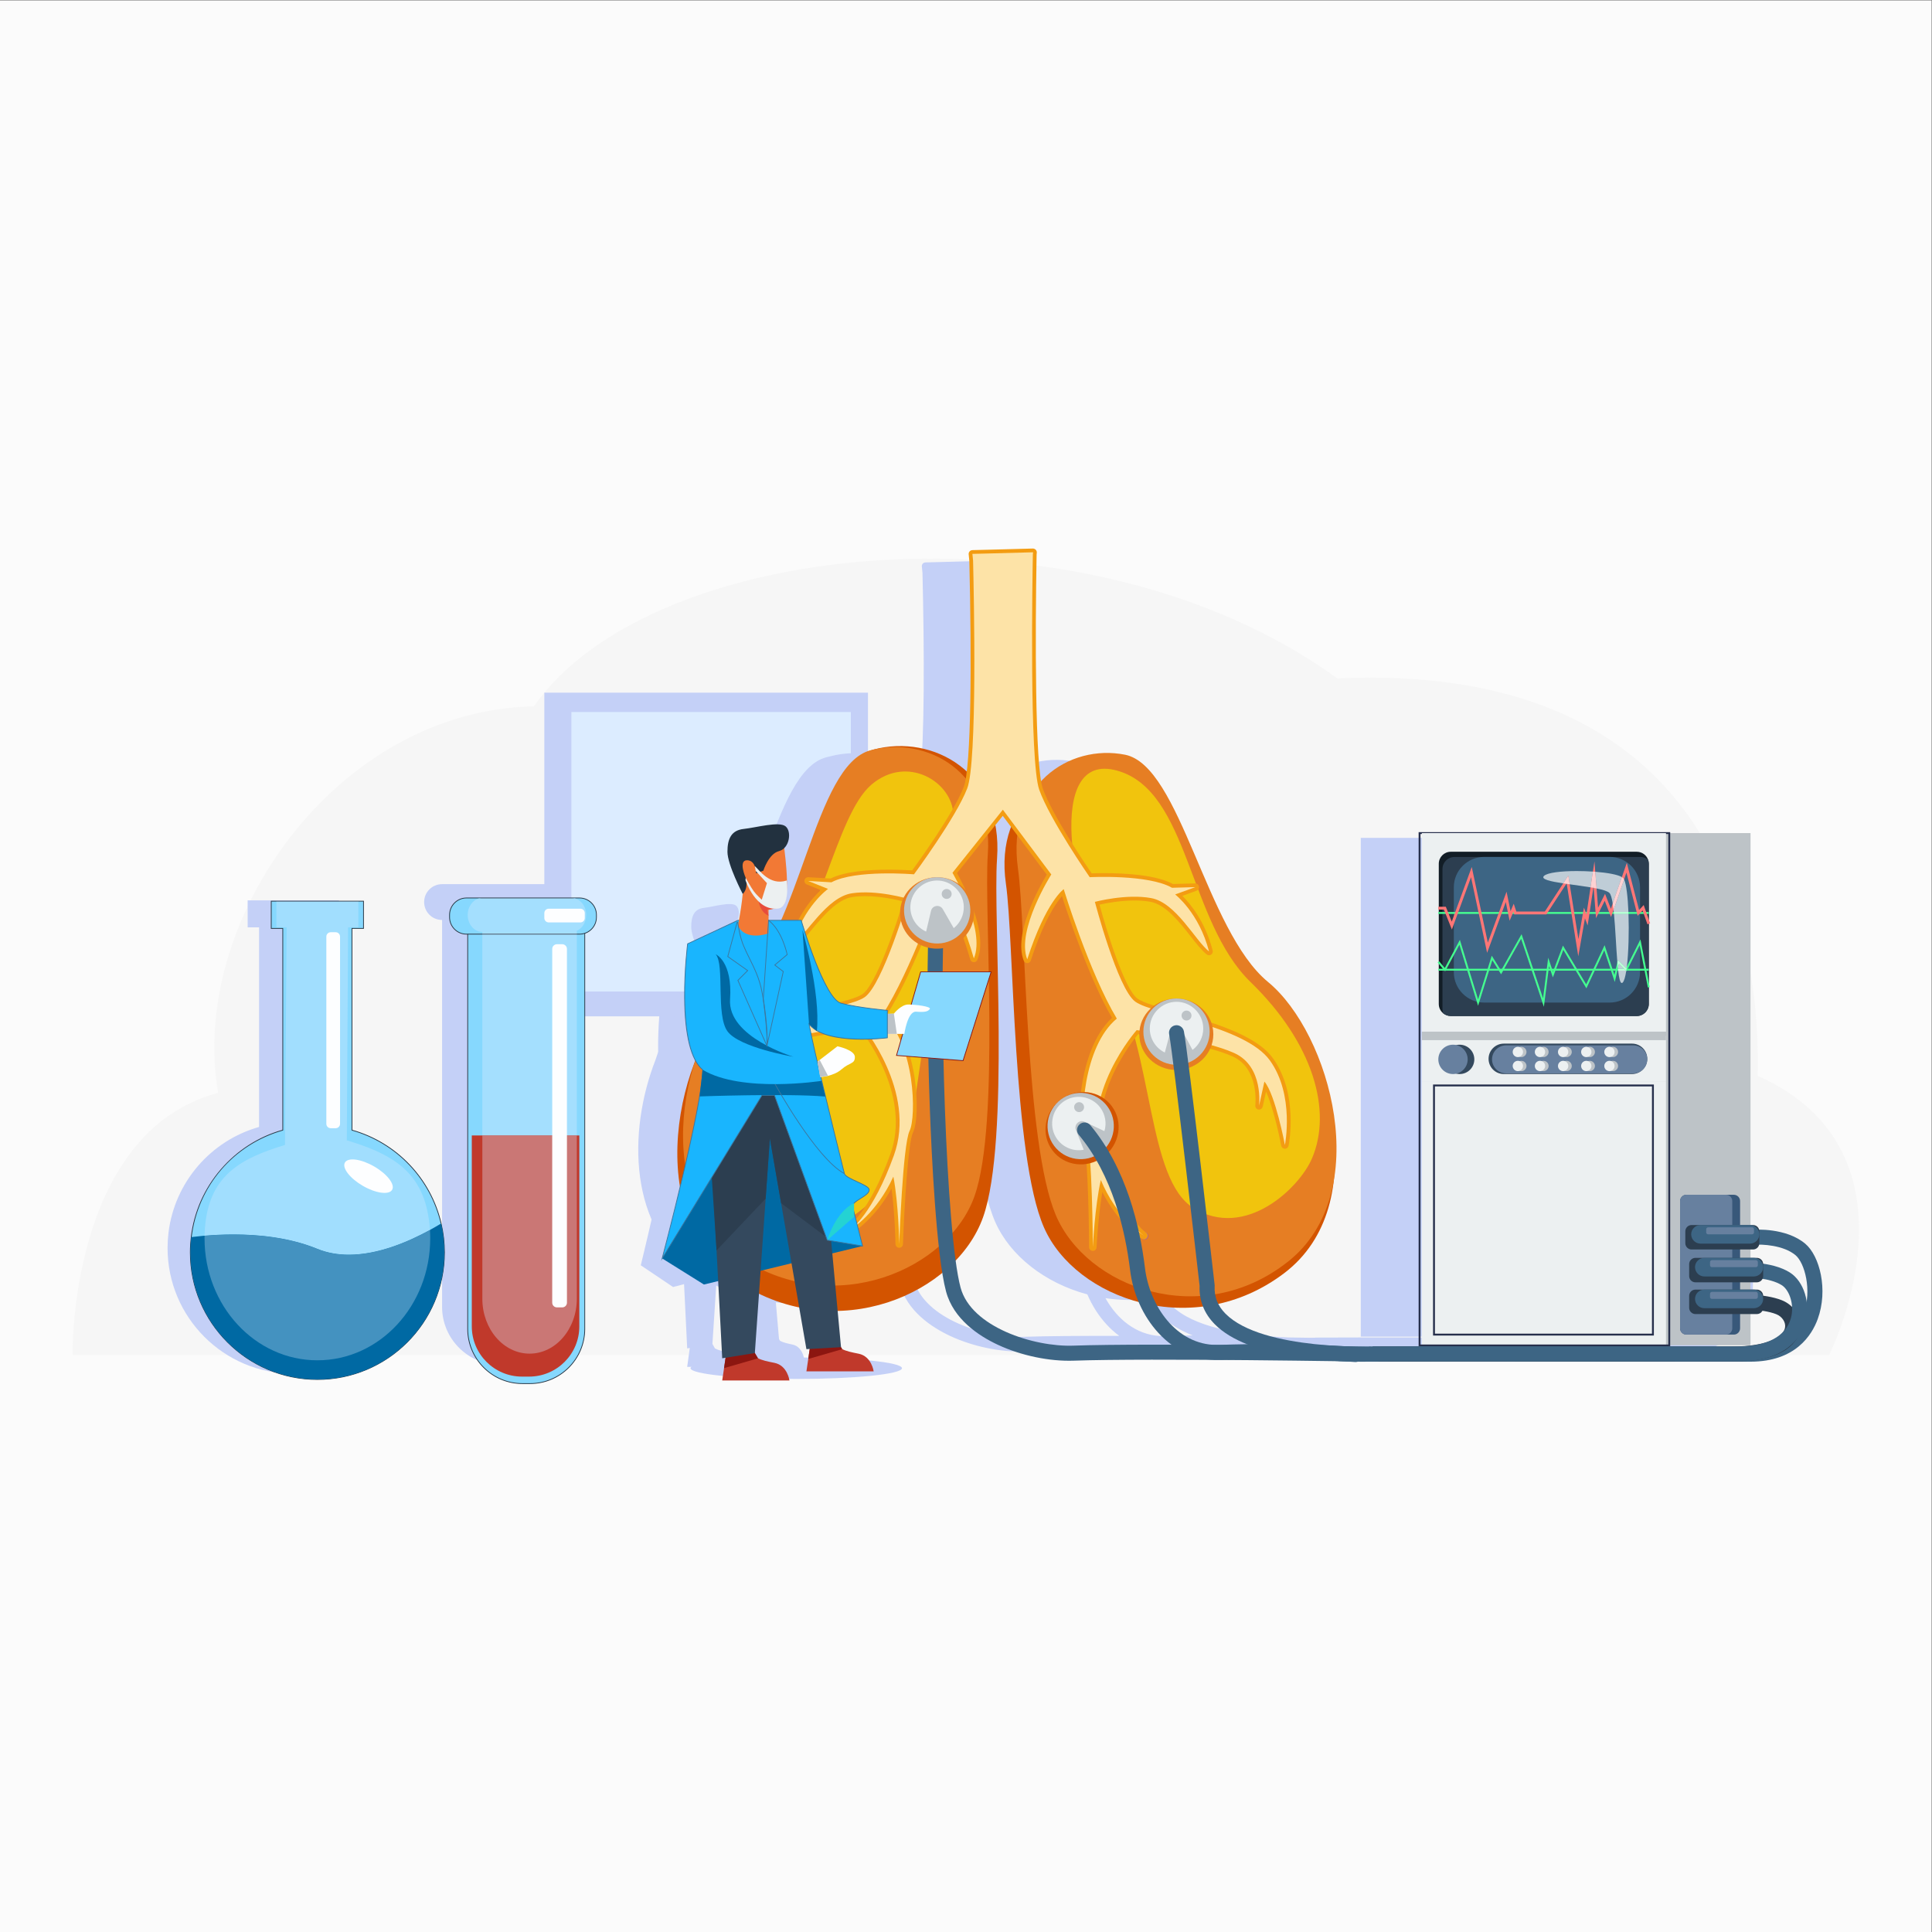 <?xml version="1.0" encoding="UTF-8" standalone="no"?>
<svg
   xmlns:dc="http://purl.org/dc/elements/1.1/"
   xmlns:cc="http://creativecommons.org/ns#"
   xmlns:rdf="http://www.w3.org/1999/02/22-rdf-syntax-ns#"
   xmlns:svg="http://www.w3.org/2000/svg"
   xmlns="http://www.w3.org/2000/svg"
   xmlns:sodipodi="http://sodipodi.sourceforge.net/DTD/sodipodi-0.dtd"
   xmlns:inkscape="http://www.inkscape.org/namespaces/inkscape"
   version="1.1"
   id="svg2"
   xml:space="preserve"
   width="4932.773"
   height="4932.773"
   viewBox="0 0 4932.773 4932.773"
   sodipodi:docname="Medical_doctor_testing_patients_lungs_illustration_concept.eps"><rect x="0" y="0" width="4932.773" height="4932.773" fill="#808080" stroke="none"/><defs
     id="defs6"><clipPath
       clipPathUnits="userSpaceOnUse"
       id="clipPath208"><path
         d="m 6681.98,12973 c -206.39,0 -410.14,33.2 -602.96,112.1 -523.61,214.4 -1108.43,275.7 -1606.88,275.7 -202.12,0 -390.12,-10.1 -553.96,-24.2 1.53,77.9 6.6,154.9 15.06,230.8 104.79,943.8 698.06,1255.4 1524.94,1507.7 l 32.32,4167.9 h -196.28 v 493.8 H 6863.75 V 19243 h -196.29 l -24.52,-4079.3 c 752.52,-229.6 1362.82,-518 1541.09,-1346.1 25.9,-120.2 43.22,-244 51.2,-370.5 C 7801.81,13209.4 7232.34,12973 6681.98,12973"
         id="path206" /></clipPath></defs><sodipodi:namedview
     pagecolor="#ffffff"
     bordercolor="#666666"
     borderopacity="1"
     objecttolerance="10"
     gridtolerance="10"
     guidetolerance="10"
     inkscape:pageopacity="0"
     inkscape:pageshadow="2"
     inkscape:window-width="640"
     inkscape:window-height="480"
     id="namedview4" /><g
     id="g10"
     inkscape:groupmode="layer"
     inkscape:label="ink_ext_XXXXXX"
     transform="matrix(1.333,0,0,-1.333,0,4932.773)"><g
       id="g12"
       transform="scale(0.1)"><path
         d="M 0,0 H 36995.8 V 36995.8 H 0 Z"
         style="fill:#fbfbfb;fill-opacity:1;fill-rule:nonzero;stroke:none"
         id="path14" /><path
         d="M 1389.46,11051.6 H 35034.1 c 0,0 1958.1,3868.6 -1368.4,5347.6 81.4,3414.1 -1375.3,7916.7 -8049.5,7611.4 -4842.7,3510.5 -13122.2,2722.1 -15389.3,-534.2 -3800.63,-76.3 -6618.51,-4122.8 -6049.04,-7403.5 -2864.72,-762.2 -2788.4,-5021.3 -2788.4,-5021.3"
         style="fill:#f6f6f6;fill-opacity:1;fill-rule:nonzero;stroke:none"
         id="path16" /><path
         d="M 10425.9,17538.5 H 16625 v 6199.1 h -6199.1 z"
         style="fill:#c4d0f7;fill-opacity:1;fill-rule:nonzero;stroke:none"
         id="path18" /><path
         d="m 10944.5,18014.7 h 5352.1 v 5352.2 h -5352.1 z"
         style="fill:#dcecff;fill-opacity:1;fill-rule:nonzero;stroke:none"
         id="path20" /><path
         d="m 16099.9,17337.4 -140.1,-521.6 c -16,0.9 -30.7,1.4 -43.5,1.4 -106.3,0 -212.6,-145.7 -212.6,-145.7 h -96.7 v 52 c 0,0 -434.8,41.6 -686,114.5 -251.3,72.8 -589.5,1321.3 -589.5,1321.3 h -483.2 v 166.4 c 0,0 0,0 174,41.7 172,41.1 70,824.8 58.3,942.9 86.9,92.8 96.6,280.3 19,347.1 -96.6,83.3 -434.9,-20.8 -618.5,-41.6 -183.6,-20.8 -241.5,-156 -241.5,-364.1 0,-203.4 216.2,-651.3 226.1,-671.7 -13.4,-156.8 -39.8,-323.8 -56.5,-420.7 h -15 l -744.1,-374.6 c 0,0 -193.2,-1623 222.3,-2007.9 l -44.9,-424.7 c -139.2,-895.5 -554.2,-2582.1 -554.2,-2582.1 l 618.4,-416.1 210.6,55 60,-1230.6 49.8,8.5 -22.8,-165.5 -27,-196.8 h 995.3 c 0,0 -29,239.3 -222.3,280.9 -92.2,19.9 -177.7,37.4 -242,72.9 l -47.7,85.8 85,1309.1 457.8,119.7 220.4,-1369 49.1,3 -22,-160 -27.1,-196.7 h 995.3 c 0,0 -29,239.3 -222.2,280.9 -92.2,19.8 -177.8,37.4 -242.1,72.8 l -19.1,34.5 -128.7,1492.3 447.8,117 c 0,0 -50.2,213.2 -125.6,536.8 v 146.3 c 63.6,70.7 241.3,139.8 222.3,222.1 -17.4,75.2 -346.9,168.7 -365.4,248.6 -114.1,494.6 -244.5,1066.1 -348.7,1539.7 16.8,1.5 57,6.1 105.9,19.1 63.3,16.7 140.9,47.6 200.8,104 121.2,114.2 197,81.6 197,195.7 0,114.2 -257.6,171.3 -257.6,171.3 l -295.4,-244.7 0.7,-4.3 -0.7,-0.7 8.9,-55.4 c -61.7,284.9 -110.3,519.9 -134.5,658.8 23.9,-32.7 53.9,-61.2 88.5,-85.9 l 27.2,-26.5 c 0.3,2.6 0.5,5.3 0.7,8 340.2,-210.6 1043.1,-114 1043.1,-114 v 62.4 h 140.3 87.2 l -92.2,-343.3 985.7,-83.3 415.5,1415 h -1043.6"
         style="fill:#c4d0f7;fill-opacity:1;fill-rule:nonzero;stroke:none"
         id="path22" /><path
         d="m 33281.2,12221.8 c -32.1,228.8 -144.8,435.7 -314.4,542.6 -150.4,94.8 -340.5,142.2 -508.3,165.5 -24.6,62.4 -85.5,106.9 -156.4,106.9 h -67.5 v 156.3 c 62.9,1.5 117.4,37.9 145,90.5 172.6,0.7 498.6,-32.9 695.1,-198 138.6,-116.5 261.6,-486.4 206.5,-863.8 M 19607,11400 c -732.4,-26.3 -1902,344.3 -2100.8,1081.5 -33.1,122.6 -64,294.3 -92.6,504.4 231.4,241.2 408.4,516.6 512.5,810.9 505.2,1429.2 180.6,5574.4 259.8,6684 16.2,226.4 4.3,435 -31.1,625.5 l 137.4,172.1 154.3,-206.3 c -112.6,-296.2 -154.1,-650 -95.5,-1057.7 152.5,-1061.6 124.1,-5070.1 709.2,-6409.6 285.4,-653.3 957.5,-1176 1766.6,-1391.9 90.9,-213.2 214.3,-408.3 365.7,-573.6 76.6,-83.6 158.8,-157.4 245.6,-221 -727.4,1.3 -1398.7,-3.1 -1831.1,-18.3 m 2640.4,397.1 c 154,-155.1 362.2,-276 597.6,-370.3 -164.7,-2.4 -335.7,-6.4 -511.6,-12.6 -36.3,0.2 -72.6,0.5 -109,0.7 -467.2,24.4 -830,329.1 -1050.9,725.9 276,-41.5 562.9,-47.4 852,-11.6 47.6,-120.2 121.7,-231.2 221.9,-332.1 m 10571.2,449.5 c -106.4,42.5 -233.8,69.1 -358,85.9 -23.1,65.3 -85.4,112.5 -158.5,112.5 h -67.5 v 135.8 h 67.5 c 55.5,0 104.7,27.2 135.4,68.9 134.6,-20.1 276.1,-57.1 379.8,-122.5 100.2,-63.2 181.8,-224.4 191.8,-405.6 -52.4,52.4 -116.8,95.5 -190.5,125 m 436.5,1053.6 c -281.9,236.9 -698,263.8 -878.4,263.3 -28.4,49.7 -81.3,83.7 -142.1,85.2 v 7308 h -1515.3 -61 -1147.6 -3404.9 -42 v -9553.4 h 4655.5 v 3.9 h 1515.3 v 581.8 h 67.5 c 53.5,0 101.2,25.3 132,64.5 100.1,-13.9 199.7,-35.1 280.5,-67.3 112,-44.7 182,-153.2 163,-252.4 -4.5,-23.3 -14.3,-47.2 -29.5,-71 -83.4,-89.8 -197,-158.9 -337.9,-205.7 -134.8,-39.5 -310.5,-66.4 -533.5,-72 -486.3,0.1 -1162.7,0.6 -1908.3,1.2 -1762.8,1.5 -3956.7,3.3 -4877.1,-1.2 v -2.1 c -27,-0.6 -61.4,-1.1 -102.5,-1.5 -61.3,1.1 -204.9,3.4 -408.5,6.4 l -2.5,0.1 c -73.3,4.5 -165,9.5 -272.9,14.6 -670.3,46 -1555.4,185.9 -1958.7,592.1 -57.3,57.8 -102.2,118.8 -135.2,183.6 420.4,92.8 839.5,277.8 1230.3,574.3 562.8,426.9 842.3,1040.7 920.3,1704.1 248.7,1379 -406.3,3051.4 -1223.9,3724.6 -1162.3,957 -1624.8,4029.9 -2666,4236.7 -563.5,111.8 -1165.7,-63.2 -1565.1,-494.3 -114.1,670 -107.5,2911.7 -83.1,4225.1 l 3.3,35.4 c 1.9,20 -4.8,39.8 -18.5,54.5 -6.4,6.8 -13.9,12.2 -22.2,16 -9.8,5 -20.7,7.7 -31.9,7.7 l -837.6,-22.4 -282.7,-7.1 c -2.8,-0.1 -5.6,-0.3 -8.3,-0.7 h -0.9 c -19.5,-0.6 -37.8,-9.1 -50.7,-23.7 -12.9,-14.6 -19.1,-33.9 -17.2,-53.2 l 12.1,-123.1 c 37.1,-1514.8 39.8,-3210.2 -47,-3927.6 -460.6,428.2 -1128.6,570.3 -1731.3,411.7 -2.9,-0.8 -5.8,-1.7 -8.7,-2.5 -18.8,-4.3 -37.5,-8.8 -56.1,-13.7 -1045.9,-275.2 -1293.6,-3316.5 -2408.3,-4334.8 -358,-327.1 -666.3,-855.7 -862,-1460.5 -537,-1374.2 -520.4,-3252 808.7,-4120.6 1329.9,-869.1 2864.7,-591.3 3800.4,172.2 21.9,-135.5 45.5,-253.6 70.9,-347.9 138.4,-513.4 602.6,-823.6 967.6,-993.5 431.7,-200.9 960.3,-311.2 1413.8,-295.2 581.9,20.5 1601.2,21.2 2605.4,14.8 38.1,-1.8 76.4,-2.2 114.9,-0.8 h 0.9 c 895.7,-6.2 1765.4,-17.7 2286.7,-25.4 29.1,-1.2 57.4,-2.3 85.1,-3.2 93.9,-6 145.9,-10.2 148.2,-10.4 3.9,-0.3 7.8,-0.5 11.7,-0.5 14.4,0 28.3,2.3 41.5,6.4 34,-0.4 66.1,-0.5 96,-0.5 37.6,0 71.8,0.2 102.3,0.6 4,-0.1 6.6,-0.1 7.4,-0.1 h 2.5 c 2.4,0 4.8,0.2 7.2,0.3 963.7,6.3 3250.1,3.7 5088,1.7 776.5,-0.9 1509.9,-1.7 2019.9,-1.7 838,0 1144.5,497.5 1252.5,794 199,545.9 37.4,1178.7 -232,1405.2"
         style="fill:#c4d0f7;fill-opacity:1;fill-rule:nonzero;stroke:none"
         id="path24" /><path
         d="M 6273.54,15419.5 V 19243 h 218.71 v 516.7 H 6394.5 4841.17 4743.42 V 19243 h 218.7 v -3823.5 c -921.34,-260 -1618.4,-1054.7 -1735.17,-2027.8 -11.45,-95 -17.33,-191.9 -17.33,-290 0,-1330 1078.21,-2408.2 2408.25,-2408.2 1329.99,0 2408.18,1078.2 2408.18,2408.2 0,188.6 -21.69,372 -62.7,548 -198.62,853.8 -851.32,1533.1 -1689.81,1769.8"
         style="fill:#c4d0f7;fill-opacity:1;fill-rule:nonzero;stroke:none"
         id="path26" /><path
         d="M 10564.7,20070.1 H 8466.67 c -189.41,0 -342.95,-153.5 -342.95,-342.9 0,-189.4 153.54,-343 342.95,-343 h 0.7 v -7409.8 c 0,-612.8 496.76,-1109.6 1109.55,-1109.6 h 0.01 c 612.77,0 1109.57,496.8 1109.57,1109.6 v 7432.1 c 129.3,49.2 221.2,174.1 221.2,320.7 0,189.4 -153.6,342.9 -343,342.9"
         style="fill:#c4d0f7;fill-opacity:1;fill-rule:nonzero;stroke:none"
         id="path28" /><path
         d="m 17276.2,10798.8 c 0,-113.6 -906.8,-205.7 -2025.3,-205.7 -1118.6,0 -2025.3,92.1 -2025.3,205.7 0,113.7 906.7,205.8 2025.3,205.8 1118.5,0 2025.3,-92.1 2025.3,-205.8"
         style="fill:#c4d0f7;fill-opacity:1;fill-rule:nonzero;stroke:none"
         id="path30" /><path
         d="m 19266.8,20080.3 c -228.4,1589 1022.7,2380.7 2129.6,2173 1107,-207.6 1589.3,-3340.9 2822.6,-4313.6 1233.4,-972.7 2110.9,-4006.1 379.7,-5319.4 -1731.2,-1313.2 -4002.1,-500.6 -4603.3,875.5 -601.2,1376.1 -571.9,5493.9 -728.6,6584.5"
         style="fill:#d35400;fill-opacity:1;fill-rule:nonzero;stroke:none"
         id="path32" /><path
         d="m 19497.9,20367.5 c -225.3,1600.9 980.6,2394.4 2050.2,2182 1069.7,-212.4 1544.7,-3369.2 2738.7,-4352.3 1194,-983.1 2050.5,-4040.4 382.4,-5357.8 -1668,-1317.3 -3863.5,-492.3 -4448.2,895.2 -584.6,1387.6 -568.5,5534.2 -723.1,6632.9"
         style="fill:#e67e23;fill-opacity:1;fill-rule:nonzero;stroke:none"
         id="path34" /><path
         d="m 19097.2,20559.5 c 118.7,1660.9 -1230.9,2387.6 -2358,2091 -1127.1,-296.6 -1394,-3574.1 -2595.3,-4671.5 -1201.2,-1097.4 -1883.4,-4300.7 0,-5531.6 1883.5,-1230.9 4167.3,-222.5 4686.4,1245.7 519,1468.2 185.5,5726.5 266.9,6866.4"
         style="fill:#d35400;fill-opacity:1;fill-rule:nonzero;stroke:none"
         id="path36" /><path
         d="m 18920.4,20640.6 c 113.1,1583.3 -1173.3,2276 -2247.7,1993.3 -1074.4,-282.8 -1328.9,-3407 -2474,-4453.1 -1145.1,-1046.2 -1795.4,-4099.7 0,-5273.1 1795.4,-1173.3 3972.5,-212 4467.2,1187.5 494.8,1399.6 176.9,5458.8 254.5,6545.4"
         style="fill:#e67e23;fill-opacity:1;fill-rule:nonzero;stroke:none"
         id="path38" /><path
         d="m 25128.7,14814.9 c -243.1,-565.1 -1271.3,-1555.8 -2264.1,-951.3 -897.9,546.8 -756.3,2916.5 -1562.3,4418.2 -805.9,1501.7 -1293.1,4348.6 93.5,3963.5 1386.6,-385.1 1353.5,-2880.3 2558.9,-4051.9 1205.4,-1171.6 1565.8,-2467.3 1174,-3378.5"
         style="fill:#f1c40d;fill-opacity:1;fill-rule:nonzero;stroke:none"
         id="path40" /><path
         d="m 14256.9,13608.8 c -780.8,447.3 -648.1,3110.5 403.2,4349 1051.2,1238.4 1339.2,3427.3 2030.5,4017.8 691.2,590.4 1568.9,42.6 1569.3,-590.8 0.3,-633.3 -595.5,-4447.6 -801.6,-5917.4 -206.1,-1469.8 -1819,-2650.6 -3201.4,-1858.6"
         style="fill:#f1c40d;fill-opacity:1;fill-rule:nonzero;stroke:none"
         id="path42" /><path
         d="m 21919.8,13259.8 c -11.7,0 -23.5,2.8 -34.4,8.7 0,0 -5.1,2.8 -14.7,9.2 -33,21.8 -42.1,66.1 -20.6,99.3 13.8,21.1 36.9,32.7 60.4,32.7 13.3,0 26.7,-3.7 38.7,-11.4 5,-3.1 8,-5 8.4,-5.2 33.4,-20.2 44.3,-63.2 24.9,-97.1 -13.3,-23.2 -37.6,-36.2 -62.7,-36.2"
         style="fill:#9b59b6;fill-opacity:1;fill-rule:nonzero;stroke:none"
         id="path44" /><path
         d="m 21910.5,13337.7 c 6.4,-4.3 9.9,-6.2 9.9,-6.2 0,0 -3.7,2.2 -9.9,6.2"
         style="fill:#be90d4;fill-opacity:1;fill-rule:nonzero;stroke:none"
         id="path46" /><path
         d="m 20930.5,13045.8 c -39,0.8 -70.2,32.6 -70.4,71.7 -3,758.1 -38.5,1954.2 -123.7,2142.3 -77,170 -76.9,619.6 0.3,1045.7 56.6,312.7 203.9,873.1 562.2,1204.3 -433.5,746.7 -838.4,1958.4 -958.1,2331 -115.8,-133.6 -351.9,-474.5 -596.9,-1232.6 -9.4,-29 -36,-48.9 -66.4,-49.8 h -2.1 c -29.6,0 -56.3,18.1 -67.1,45.8 -204.5,524.9 314.3,1437.9 440.8,1648 l -842.7,1126.6 -876.1,-1097.6 c 119.8,-213.9 609.7,-1142.7 388.9,-1661 -11.4,-26.6 -37.6,-43.8 -66.3,-43.8 -1.4,0 -2.9,0.1 -4.4,0.2 -30.4,1.8 -56.3,22.6 -64.8,51.9 -220.8,764.9 -446,1113.1 -557.9,1250.7 -131.3,-368.8 -574.1,-1567.1 -1030.8,-2299.7 347.7,-342.3 477.3,-907.1 524.1,-1221.4 63.7,-428.3 49.7,-877.7 -32.6,-1045.2 -91.1,-185.3 -164.1,-1379.7 -191,-2137.4 -1.4,-38.8 -33.2,-69.4 -71.9,-69.4 h -0.8 c -39,0.4 -70.6,31.8 -71.2,70.8 -0.1,6.7 -10,583.3 -75.7,1061.5 -314.1,-568.7 -704.4,-822.7 -786.4,-871.6 -11.6,-6.9 -24.3,-10.2 -36.9,-10.2 -24.3,0 -48,12.3 -61.6,34.6 -20.5,33.8 -9.9,77.9 23.7,98.7 43.1,26.6 433.2,292.9 837.9,1406.5 390.4,1074.3 -418,2191.7 -569.1,2386.9 -221.3,-25.6 -1318.8,-160.6 -1823.7,-371.2 -519.9,-216.9 -461.8,-914.6 -461.2,-921.6 3.5,-38.3 -23.6,-72.6 -61.7,-78 -3.4,-0.5 -6.7,-0.7 -10.1,-0.7 -34,0 -64.1,24.2 -70.6,58.6 l -54.7,289.1 c -138.9,-280.7 -274.9,-808.6 -323.1,-1025.6 -7.3,-33.1 -36.6,-56.4 -70.2,-56.4 h -2 c -34.4,0.9 -63.4,26.1 -69.1,60.1 -6.8,40.6 -159.6,1000 353,1666.1 339.4,441 1193.7,653.6 1880.1,824.5 343.1,85.4 639.5,159.2 750,235.8 253.6,175.6 631.3,1280.3 781.9,1775.2 -132.5,33.9 -434.8,101.6 -735,101.6 -86.2,0 -166.9,-5.7 -239.7,-16.7 -293.9,-44.7 -567.3,-371.7 -787,-634.5 -119.8,-143.4 -223.4,-267.2 -320.4,-338.9 -12.7,-9.4 -27.7,-14.1 -42.8,-14.1 -14.4,0 -28.8,4.3 -41.2,13 -25.4,17.7 -36.6,49.6 -27.9,79.2 162.5,554.7 460.1,886.5 613.5,1028.4 l -269.1,107.5 c -32.8,13.1 -51.2,48 -43.5,82.5 7.3,33.1 36.7,56.4 70.2,56.4 1.4,0 2.8,-0.1 4.2,-0.2 l 426,-24.8 c 279.6,139.9 757.4,169.7 1112.9,169.7 206.9,0 375.3,-9.7 449.4,-14.8 132.9,182.3 792.9,1099.1 986.3,1594.2 148.7,380.9 153.4,2488.4 108.1,4334.7 l -12.4,126.4 c -2,19.8 4.4,39.6 17.6,54.6 13.3,15 32.1,23.8 52.1,24.4 h 0.9 c 2.8,0.4 5.7,0.7 8.5,0.7 l 290.5,7.3 860.4,23 c 11.5,0 22.7,-2.8 32.8,-7.9 8.5,-3.9 16.3,-9.4 22.8,-16.4 14.1,-15.1 21,-35.5 19.1,-56 l -3.5,-36.4 c -27.2,-1464.8 -32.9,-4054 118.4,-4480.2 177.7,-501 808.5,-1438.1 935.7,-1624.5 45.9,1.7 128.1,4.1 233.7,4.1 431,0 1006.2,-36.5 1323,-207.9 l 428.4,11.4 c 34.5,0 64.3,-24.5 70.7,-58.6 6.6,-34.7 -12.9,-69 -46.1,-81.1 l -272.3,-98.9 c 148.8,-146.7 435.9,-487.7 580.8,-1047.2 7.8,-29.9 -4.4,-61.5 -30.3,-78.4 -12,-7.8 -25.7,-11.7 -39.3,-11.7 -15.9,0 -31.6,5.2 -44.6,15.5 -94.8,74.7 -194.3,201.7 -309.6,348.8 -211.4,269.6 -474.4,605 -766.7,658.9 -90.9,16.8 -193.8,25.3 -305.9,25.3 -277.8,0 -547.5,-51.9 -671,-79.5 135,-499.4 477.8,-1615.4 725.7,-1798.9 108.1,-80 402,-163.1 742.3,-259.2 680.7,-192.4 1527.8,-431.8 1853.2,-883.3 491.5,-681.8 308.5,-1636 300.5,-1676.3 -6.8,-33.7 -36.3,-57.9 -70.7,-57.9 h -0.3 c -34.5,0.2 -64,24.7 -70.4,58.6 -41.4,218.4 -160.6,750.4 -290.7,1035.3 l -63.7,-287.2 c -7.4,-33.5 -37.1,-56.5 -70.2,-56.5 -4.1,0 -8.3,0.4 -12.4,1.1 -37.9,6.6 -64,41.8 -59.2,80 0.9,6.9 80.9,702.5 -431.9,935.6 -498.1,226.4 -1590.9,395.7 -1811.2,428.3 -71.3,-86.1 -283.8,-356.9 -460.3,-725.4 -195.7,-408.3 -386.3,-1024.7 -183.5,-1642.4 369.5,-1125.7 751,-1404.2 793.3,-1432.2 32.9,-21.9 42.1,-66.2 20.5,-99.3 -13.8,-21.2 -36.9,-32.7 -60.4,-32.7 -13.3,0 -26.7,3.6 -38.7,11.3 -80.5,51.5 -462.6,317.6 -758.7,895.9 -80.6,-475.8 -108.6,-1051.9 -109,-1058.5 -1.8,-38.5 -33.5,-68.6 -71.9,-68.6 h -1.6"
         style="fill:#f39c12;fill-opacity:1;fill-rule:nonzero;stroke:none"
         id="path48" /><path
         d="m 24322.6,16694.7 c -478.7,664.2 -2241.9,876.4 -2580,1126.6 -338,250.3 -771.3,1909.7 -771.3,1909.7 0,0 600.7,160.2 1078.5,72.1 477.7,-88 842.9,-813 1107.7,-1022 -192.7,744 -648.6,1091.9 -648.6,1091.9 l 385.2,140 -446.3,-12 c -453.5,261.6 -1575.6,202.8 -1575.6,202.8 0,0 -764.2,1103.2 -966.8,1674 -190.5,537 -130.3,4089 -122.4,4508.4 l 3.7,39.1 h -3 v 1.5 l -858.6,-23 -290.5,-7.3 v -0.5 l -9.3,-0.2 12.7,-129 c 16.8,-684.3 83.5,-3862.4 -113,-4365.3 -220.4,-564.1 -1018.9,-1642.8 -1018.9,-1642.8 0,0 -1119.6,94.1 -1581.2,-153.1 l -445.7,26 380.7,-152 c 0,0 -466.6,-333.5 -682.7,-1071 271.3,200.6 659.1,913.7 1139.3,986.7 480.3,73 1075.8,-106 1075.8,-106 0,0 -485.3,-1645 -831.1,-1884.5 -345.7,-239.5 -2114.7,-396.1 -2614.1,-1045 -499.4,-648.9 -339,-1610.3 -339,-1610.3 0,0 215.1,968.4 430.6,1201 l 88.2,-466.7 c 0,0 -71.4,754.3 505.1,994.7 576.6,240.5 1883,380.8 1883,380.8 0,0 1051.9,-1258.5 605.3,-2487.5 -406.8,-1119.1 -800.6,-1401.6 -867.7,-1443.2 73,43.5 539.4,342.1 858.6,1039.8 100.1,-510.7 112.4,-1290.3 112.4,-1290.3 0,0 67.4,1900.2 198.3,2166.6 130.9,266.5 111.5,1666.8 -519.7,2222.9 555.1,862 1094.6,2446.2 1094.6,2446.2 0,0 332.5,-244.7 656.1,-1365.3 233.9,548.9 -409.4,1639.4 -409.4,1639.4 l 964.8,1208.7 927.8,-1240.5 c 0,0 -677.3,-1069.7 -460.7,-1625.7 358.7,1109.9 698.7,1344 698.7,1344 0,0 489.4,-1600.4 1017.1,-2479.4 -648.3,-536 -711.7,-1935 -589.2,-2205.5 122.5,-270.4 130.1,-2171.7 130.1,-2171.7 0,0 36.8,778.8 152.9,1286.2 297.1,-707.4 753.8,-1020.5 825.5,-1066.3 -65.9,43.6 -450.6,338.4 -821.9,1469.7 -407.8,1242.4 683.1,2467.3 683.1,2467.3 0,0 1301.3,-181.3 1870.1,-439.8 568.7,-258.5 473.6,-1010.1 473.6,-1010.1 l 102.8,463.7 c 208.1,-239.3 392.6,-1214 392.6,-1214 0,0 190.6,955.9 -288.2,1620.2"
         style="fill:#fde3a7;fill-opacity:1;fill-rule:nonzero;stroke:none"
         id="path50" /><path
         d="m 26220,10923.3 -2.6,0.1 c -41.7,0.7 -4188.6,71.3 -5650.1,19.6 -465.9,-16.4 -1008.9,96.9 -1452.4,303.3 -375,174.5 -851.8,493.2 -994.1,1020.6 -187.6,695.8 -278.8,2654.9 -309.2,3464.9 -58.7,1557.4 -61.2,3099.4 -6.6,3928.4 5.2,79.3 73.7,139.5 153.1,134.2 79.4,-5.2 139.5,-73.8 134.2,-153.2 -107.8,-1636.9 21.9,-6243.3 306.6,-7299.3 204.2,-757.4 1405.7,-1138 2158.2,-1111.1 1469,52 5623.5,-18.7 5665.3,-19.5 79.5,-1.3 142.9,-66.9 141.5,-146.4 -1.3,-78.7 -65.6,-141.6 -143.9,-141.6"
         style="fill:#3d6584;fill-opacity:1;fill-rule:nonzero;stroke:none"
         id="path52" /><path
         d="m 21294.6,15818.6 c 225.5,-303.3 153.6,-738.6 -160.6,-972.2 -314.2,-233.6 -751.7,-177.1 -977.2,126.2 -225.5,303.3 -153.6,738.5 160.6,972.1 314.2,233.6 751.7,177.1 977.2,-126.1"
         style="fill:#d35400;fill-opacity:1;fill-rule:nonzero;stroke:none"
         id="path54" /><path
         d="m 21208.7,15816.2 c 209.2,-281.4 150.7,-679.1 -130.7,-888.3 -281.4,-209.2 -679.1,-150.7 -888.3,130.7 -209.2,281.4 -150.7,679.1 130.7,888.3 281.4,209.2 679.1,150.7 888.3,-130.7"
         style="fill:#bdc3c7;fill-opacity:1;fill-rule:nonzero;stroke:none"
         id="path56" /><path
         d="m 20607.7,15362 150.1,-379.3 c -192,-36.1 -388.6,40.8 -505.2,197.6 -167.6,225.4 -120,548.6 105.3,716.1 225.4,167.6 548.6,120 716.2,-105.3 96.2,-129.5 125.8,-297.1 79.7,-451.7 l -379.8,178.8 c -100.6,47.3 -207.3,-52.8 -166.3,-156.2"
         style="fill:#ecf0f1;fill-opacity:1;fill-rule:nonzero;stroke:none"
         id="path58" /><path
         d="m 20745.2,15856 c 31.3,-42.1 22.5,-101.7 -19.6,-133 -42.2,-31.4 -101.7,-22.6 -133.1,19.5 -31.3,42.2 -22.6,101.8 19.6,133.1 42.1,31.4 101.7,22.6 133.1,-19.6"
         style="fill:#bdc3c7;fill-opacity:1;fill-rule:nonzero;stroke:none"
         id="path60" /><path
         d="m 18656.9,19540.6 c 11.8,-377.7 -296,-693.8 -687.3,-706 -391.3,-12.1 -718.1,284.2 -729.8,662 -11.8,377.7 295.9,693.8 687.3,705.9 391.3,12.2 718.1,-284.2 729.8,-661.9"
         style="fill:#e67e23;fill-opacity:1;fill-rule:nonzero;stroke:none"
         id="path62" /><path
         d="m 18585.1,19587.8 c 10.9,-350.5 -264.4,-643.4 -614.9,-654.3 -350.4,-10.9 -643.4,264.4 -654.3,614.8 -10.8,350.5 264.4,643.5 614.9,654.3 350.5,10.9 643.4,-264.3 654.3,-614.8"
         style="fill:#bdc3c7;fill-opacity:1;fill-rule:nonzero;stroke:none"
         id="path64" /><path
         d="m 17832.3,19558.5 -93.5,-397.1 c -178.2,80.1 -295.7,255.6 -301.7,450.9 -8.7,280.7 215,518.8 495.7,527.5 280.6,8.7 518.7,-215 527.4,-495.7 5,-161.2 -66.5,-315.7 -192.7,-416.2 l -209.5,363.7 c -55.4,96.3 -200.2,75.1 -225.7,-33.1"
         style="fill:#ecf0f1;fill-opacity:1;fill-rule:nonzero;stroke:none"
         id="path66" /><path
         d="m 18227.5,19885.4 c 1.6,-52.6 -39.7,-96.4 -92.2,-98.1 -52.5,-1.6 -96.3,39.6 -98,92.1 -1.6,52.5 39.6,96.4 92.1,98.1 52.5,1.6 96.4,-39.6 98.1,-92.1"
         style="fill:#bdc3c7;fill-opacity:1;fill-rule:nonzero;stroke:none"
         id="path68" /><path
         d="m 23240,17195.6 c 0,-377.9 -317.4,-684.2 -708.9,-684.2 -391.6,0 -709,306.3 -709,684.2 0,377.9 317.4,684.3 709,684.3 391.5,0 708.9,-306.4 708.9,-684.3"
         style="fill:#e67e23;fill-opacity:1;fill-rule:nonzero;stroke:none"
         id="path70" /><path
         d="m 23169.6,17245 c 0,-350.6 -284.2,-634.9 -634.8,-634.9 -350.7,0 -634.9,284.3 -634.9,634.9 0,350.7 284.2,634.9 634.9,634.9 350.6,0 634.8,-284.2 634.8,-634.9"
         style="fill:#bdc3c7;fill-opacity:1;fill-rule:nonzero;stroke:none"
         id="path72" /><path
         d="m 22416.3,17239.1 -105.8,-394 c -175.6,85.6 -287.6,264.7 -287.6,460.1 0,280.8 231.1,511.8 511.9,511.8 280.7,0 511.8,-231 511.8,-511.8 0,-161.3 -76.3,-313.5 -205.5,-410.1 l -198.1,370.1 c -52.5,98 -197.9,81.3 -226.7,-26.1"
         style="fill:#ecf0f1;fill-opacity:1;fill-rule:nonzero;stroke:none"
         id="path74" /><path
         d="m 22821.4,17553.5 c 0,-52.5 -42.6,-95.1 -95.1,-95.1 -52.5,0 -95.1,42.6 -95.1,95.1 0,52.6 42.6,95.2 95.1,95.2 52.5,0 95.1,-42.6 95.1,-95.2"
         style="fill:#bdc3c7;fill-opacity:1;fill-rule:nonzero;stroke:none"
         id="path76" /><path
         d="m 30731,11238.2 h 2798.3 v 9810.1 H 30731 Z"
         style="fill:#bdc3c7;fill-opacity:1;fill-rule:nonzero;stroke:none"
         id="path78" /><path
         d="m 31910,16295.6 h -4676.7 v 868.2 H 31910 v -868.2"
         style="fill:#ecf0f1;fill-opacity:1;fill-rule:nonzero;stroke:none"
         id="path80" /><path
         d="m 31910,11238.2 h -4676.7 v 5057.4 H 31910 v -5057.4"
         style="fill:#ecf0f1;fill-opacity:1;fill-rule:nonzero;stroke:none"
         id="path82" /><path
         d="m 27484.4,11460.5 h 4157.3 v 4735.9 h -4157.3 z m 4193.4,-36.1 h -4229.5 v 4808.1 h 4229.5 v -4808.1"
         style="fill:#262f4c;fill-opacity:1;fill-rule:nonzero;stroke:none"
         id="path84" /><path
         d="m 27208.1,11252.3 h 4746.5 v 9778 h -4746.5 z m 4782.6,-36.1 H 27172 v 9850.2 h 4818.7 v -9850.2"
         style="fill:#262f4c;fill-opacity:1;fill-rule:nonzero;stroke:none"
         id="path86" /><path
         d="M 27233.2,17245 H 31910 v 3803.3 h -4676.8 z"
         style="fill:#ecf0f1;fill-opacity:1;fill-rule:nonzero;stroke:none"
         id="path88" /><path
         d="m 31580.5,20460.7 v -2686 c 0,-127.2 -103,-230.2 -230.1,-230.2 h -3562.3 c -55.3,0 -106,19.6 -145.8,52.2 -51.4,42.2 -84.2,106.2 -84.2,178 v 2686 c 0,127.1 103,230.1 230,230.1 h 3562.3 c 99.8,0 184.6,-63.4 216.5,-152.2 8.8,-24.4 13.6,-50.6 13.6,-77.9"
         style="fill:#121d26;fill-opacity:1;fill-rule:nonzero;stroke:none"
         id="path90" /><path
         d="m 31580.5,20460.7 v -2686 c 0,-127.2 -103,-230.2 -230.1,-230.2 h -3562.3 c -55.3,0 -106,19.6 -145.8,52.2 -8.7,24.2 -13.5,50.4 -13.5,77.7 v 2686 c 0,127.2 103,230.2 230.1,230.2 h 3562.3 c 55.3,0 106,-19.5 145.7,-52 8.8,-24.4 13.6,-50.6 13.6,-77.9"
         style="fill:#2c3e50;fill-opacity:1;fill-rule:nonzero;stroke:none"
         id="path92" /><path
         d="m 30830.3,17801.9 h -2401.8 c -321.8,0 -582.6,260.9 -582.6,582.6 v 1624.9 c 0,321.7 260.8,582.6 582.6,582.6 h 2401.8 c 321.8,0 582.6,-260.9 582.6,-582.6 v -1624.9 c 0,-321.7 -260.8,-582.6 -582.6,-582.6"
         style="fill:#3d6584;fill-opacity:1;fill-rule:nonzero;stroke:none"
         id="path94" /><path
         d="M 31910,17082.6 H 27233.3 V 17245 H 31910 v -162.4"
         style="fill:#bdc3c7;fill-opacity:1;fill-rule:nonzero;stroke:none"
         id="path96" /><path
         d="m 31259.9,16433 h -2456.8 c -161,0 -291.5,130.5 -291.5,291.5 0,161 130.5,291.5 291.5,291.5 h 2456.8 c 160.9,0 291.4,-130.5 291.4,-291.5 0,-161 -130.5,-291.5 -291.4,-291.5"
         style="fill:#34495e;fill-opacity:1;fill-rule:nonzero;stroke:none"
         id="path98" /><path
         d="m 31282.8,16445.5 h -2436 c -148.3,0 -268.6,120.3 -268.6,268.6 0,148.3 120.3,268.6 268.6,268.6 h 2436 c 148.3,0 268.5,-120.3 268.5,-268.6 0,-148.3 -120.2,-268.6 -268.5,-268.6"
         style="fill:#67809f;fill-opacity:1;fill-rule:nonzero;stroke:none"
         id="path100" /><path
         d="m 28238.9,16714.1 c 0,-155.2 -125.9,-281.1 -281.1,-281.1 -155.2,0 -281.1,125.9 -281.1,281.1 0,155.2 125.9,281.1 281.1,281.1 155.2,0 281.1,-125.9 281.1,-281.1"
         style="fill:#34495e;fill-opacity:1;fill-rule:nonzero;stroke:none"
         id="path102" /><path
         d="m 28111.5,16714.1 c 0,-155.2 -125.8,-281.1 -281.1,-281.1 -155.2,0 -281,125.9 -281,281.1 0,155.2 125.8,281.1 281,281.1 155.3,0 281.1,-125.9 281.1,-281.1"
         style="fill:#67809f;fill-opacity:1;fill-rule:nonzero;stroke:none"
         id="path104" /><path
         d="m 29238.2,16856.2 c 0,-54.6 -44.2,-98.9 -98.9,-98.9 -54.6,0 -98.9,44.3 -98.9,98.9 0,54.6 44.3,98.9 98.9,98.9 54.7,0 98.9,-44.3 98.9,-98.9"
         style="fill:#bdc3c7;fill-opacity:1;fill-rule:nonzero;stroke:none"
         id="path106" /><path
         d="m 29238.2,16587.6 c 0,-54.6 -44.2,-98.9 -98.9,-98.9 -54.6,0 -98.9,44.3 -98.9,98.9 0,54.6 44.3,98.9 98.9,98.9 54.7,0 98.9,-44.3 98.9,-98.9"
         style="fill:#bdc3c7;fill-opacity:1;fill-rule:nonzero;stroke:none"
         id="path108" /><path
         d="m 29171.6,16856.2 c 0,-54.6 -44.3,-98.9 -98.9,-98.9 -54.6,0 -98.9,44.3 -98.9,98.9 0,54.6 44.3,98.9 98.9,98.9 54.6,0 98.9,-44.3 98.9,-98.9"
         style="fill:#ecf0f1;fill-opacity:1;fill-rule:nonzero;stroke:none"
         id="path110" /><path
         d="m 29171.6,16587.6 c 0,-54.6 -44.3,-98.9 -98.9,-98.9 -54.6,0 -98.9,44.3 -98.9,98.9 0,54.6 44.3,98.9 98.9,98.9 54.6,0 98.9,-44.3 98.9,-98.9"
         style="fill:#ecf0f1;fill-opacity:1;fill-rule:nonzero;stroke:none"
         id="path112" /><path
         d="m 29661.9,16856.2 c 0,-54.6 -44.3,-98.9 -98.9,-98.9 -54.6,0 -98.9,44.3 -98.9,98.9 0,54.6 44.3,98.9 98.9,98.9 54.6,0 98.9,-44.3 98.9,-98.9"
         style="fill:#bdc3c7;fill-opacity:1;fill-rule:nonzero;stroke:none"
         id="path114" /><path
         d="m 29661.9,16587.6 c 0,-54.6 -44.3,-98.9 -98.9,-98.9 -54.6,0 -98.9,44.3 -98.9,98.9 0,54.6 44.3,98.9 98.9,98.9 54.6,0 98.9,-44.3 98.9,-98.9"
         style="fill:#bdc3c7;fill-opacity:1;fill-rule:nonzero;stroke:none"
         id="path116" /><path
         d="m 29595.3,16856.2 c 0,-54.6 -44.3,-98.9 -98.9,-98.9 -54.6,0 -98.9,44.3 -98.9,98.9 0,54.6 44.3,98.9 98.9,98.9 54.6,0 98.9,-44.3 98.9,-98.9"
         style="fill:#ecf0f1;fill-opacity:1;fill-rule:nonzero;stroke:none"
         id="path118" /><path
         d="m 29595.3,16587.6 c 0,-54.6 -44.3,-98.9 -98.9,-98.9 -54.6,0 -98.9,44.3 -98.9,98.9 0,54.6 44.3,98.9 98.9,98.9 54.6,0 98.9,-44.3 98.9,-98.9"
         style="fill:#ecf0f1;fill-opacity:1;fill-rule:nonzero;stroke:none"
         id="path120" /><path
         d="m 30105.4,16856.2 c 0,-54.6 -44.3,-98.9 -98.9,-98.9 -54.6,0 -98.9,44.3 -98.9,98.9 0,54.6 44.3,98.9 98.9,98.9 54.6,0 98.9,-44.3 98.9,-98.9"
         style="fill:#bdc3c7;fill-opacity:1;fill-rule:nonzero;stroke:none"
         id="path122" /><path
         d="m 30105.4,16587.6 c 0,-54.6 -44.3,-98.9 -98.9,-98.9 -54.6,0 -98.9,44.3 -98.9,98.9 0,54.6 44.3,98.9 98.9,98.9 54.6,0 98.9,-44.3 98.9,-98.9"
         style="fill:#bdc3c7;fill-opacity:1;fill-rule:nonzero;stroke:none"
         id="path124" /><path
         d="m 30038.8,16856.2 c 0,-54.6 -44.3,-98.9 -98.9,-98.9 -54.6,0 -98.9,44.3 -98.9,98.9 0,54.6 44.3,98.9 98.9,98.9 54.6,0 98.9,-44.3 98.9,-98.9"
         style="fill:#ecf0f1;fill-opacity:1;fill-rule:nonzero;stroke:none"
         id="path126" /><path
         d="m 30038.8,16587.6 c 0,-54.6 -44.3,-98.9 -98.9,-98.9 -54.6,0 -98.9,44.3 -98.9,98.9 0,54.6 44.3,98.9 98.9,98.9 54.6,0 98.9,-44.3 98.9,-98.9"
         style="fill:#ecf0f1;fill-opacity:1;fill-rule:nonzero;stroke:none"
         id="path128" /><path
         d="m 30548.9,16856.2 c 0,-54.6 -44.3,-98.9 -98.9,-98.9 -54.7,0 -98.9,44.3 -98.9,98.9 0,54.6 44.2,98.9 98.9,98.9 54.6,0 98.9,-44.3 98.9,-98.9"
         style="fill:#bdc3c7;fill-opacity:1;fill-rule:nonzero;stroke:none"
         id="path130" /><path
         d="m 30548.9,16587.6 c 0,-54.6 -44.3,-98.9 -98.9,-98.9 -54.7,0 -98.9,44.3 -98.9,98.9 0,54.6 44.2,98.9 98.9,98.9 54.6,0 98.9,-44.3 98.9,-98.9"
         style="fill:#bdc3c7;fill-opacity:1;fill-rule:nonzero;stroke:none"
         id="path132" /><path
         d="m 30482.2,16856.2 c 0,-54.6 -44.2,-98.9 -98.9,-98.9 -54.6,0 -98.9,44.3 -98.9,98.9 0,54.6 44.3,98.9 98.9,98.9 54.7,0 98.9,-44.3 98.9,-98.9"
         style="fill:#ecf0f1;fill-opacity:1;fill-rule:nonzero;stroke:none"
         id="path134" /><path
         d="m 30482.2,16587.6 c 0,-54.6 -44.2,-98.9 -98.9,-98.9 -54.6,0 -98.9,44.3 -98.9,98.9 0,54.6 44.3,98.9 98.9,98.9 54.7,0 98.9,-44.3 98.9,-98.9"
         style="fill:#ecf0f1;fill-opacity:1;fill-rule:nonzero;stroke:none"
         id="path136" /><path
         d="m 30992.3,16856.2 c 0,-54.6 -44.2,-98.9 -98.9,-98.9 -54.6,0 -98.9,44.3 -98.9,98.9 0,54.6 44.3,98.9 98.9,98.9 54.7,0 98.9,-44.3 98.9,-98.9"
         style="fill:#bdc3c7;fill-opacity:1;fill-rule:nonzero;stroke:none"
         id="path138" /><path
         d="m 30992.3,16587.6 c 0,-54.6 -44.2,-98.9 -98.9,-98.9 -54.6,0 -98.9,44.3 -98.9,98.9 0,54.6 44.3,98.9 98.9,98.9 54.7,0 98.9,-44.3 98.9,-98.9"
         style="fill:#bdc3c7;fill-opacity:1;fill-rule:nonzero;stroke:none"
         id="path140" /><path
         d="m 30925.7,16856.2 c 0,-54.6 -44.3,-98.9 -98.9,-98.9 -54.6,0 -98.9,44.3 -98.9,98.9 0,54.6 44.3,98.9 98.9,98.9 54.6,0 98.9,-44.3 98.9,-98.9"
         style="fill:#ecf0f1;fill-opacity:1;fill-rule:nonzero;stroke:none"
         id="path142" /><path
         d="m 30925.7,16587.6 c 0,-54.6 -44.3,-98.9 -98.9,-98.9 -54.6,0 -98.9,44.3 -98.9,98.9 0,54.6 44.3,98.9 98.9,98.9 54.6,0 98.9,-44.3 98.9,-98.9"
         style="fill:#ecf0f1;fill-opacity:1;fill-rule:nonzero;stroke:none"
         id="path144" /><path
         d="m 27549.4,19500.5 h 4031.1 v 36.102 h -4031.1 z"
         style="fill:#45ff90;fill-opacity:1;fill-rule:nonzero;stroke:none"
         id="path146" /><path
         d="m 30230.1,18688.1 -222.6,1398.2 -388.2,-594.8 h -615 l -16.8,50.3 -72.6,-172.6 -73.5,358.8 -357.6,-973.1 -308.1,1448.8 -366.7,-1002.4 -152.7,381.8 h -106.9 v 54.2 h 143.6 l 113.7,-284.5 382.9,1046.3 308.1,-1449.3 358.6,975.7 76.5,-374.1 60.6,143.9 49.9,-149.6 h 546.7 l 448.8,687.7 193.8,-1216.8 105.8,604.5 48.3,-128.7 153.1,1014.2 69.1,-888.6 133.6,267.1 112,-288 305,881.1 234.8,-904.6 88.5,96.5 123.2,-350.7 -51.1,-18 -93.2,265.5 -94.8,-103.3 -214.8,827.6 -294.7,-851.1 -121.1,311.6 -166.3,-332.5 -47.4,610.4 -113.4,-751.3 -51.7,137.7 -127.4,-727.9"
         style="fill:#ff7676;fill-opacity:1;fill-rule:nonzero;stroke:none"
         id="path148" /><path
         d="m 27549.4,18413.7 h 4031.1 v 36.098 h -4031.1 z"
         style="fill:#45ff90;fill-opacity:1;fill-rule:nonzero;stroke:none"
         id="path150" /><path
         d="m 29571,17721.3 -435.9,1302 -383.3,-679.5 -168.1,269.9 -273.2,-872.8 -357.3,1168.8 -273.1,-509.8 -144.5,170.1 27.5,23.4 110.2,-129.7 289.1,539.5 348.5,-1140.2 261.8,836.6 177.6,-285 393.3,697.2 411.5,-1229.2 98.8,779.3 91.3,-270.4 191,502 445.2,-742 352.6,749.5 188.5,-570.5 65.1,286.9 157,-155.3 275.9,549.7 177.7,-913.9 -35.4,-6.9 -157.5,810 -250.8,-499.5 -146.1,144.5 -79.5,-350.2 -200.8,607.9 -342.8,-728.8 -441.8,736.3 -200.4,-526.5 -73.2,216.8 -98.9,-780.2"
         style="fill:#45ff90;fill-opacity:1;fill-rule:nonzero;stroke:none"
         id="path152" /><path
         d="m 31063.2,18176.9 c -31.2,0 -52.7,93.4 -69.5,236.8 h 148.4 l 6.6,-6.5 c -17.8,-113.5 -40.4,-193.6 -67.9,-221.1 -6.2,-6.2 -12.1,-9.2 -17.6,-9.2 m 42.4,272.9 h -115.9 c -0.4,3.1 -0.7,6.2 -1,9.3 l 19.7,86.9 97.2,-96.2 m 39,12.3 -157,155.3 -9.6,-42.2 c -22.7,277.1 -37.4,645.4 -64.6,925.3 h 278.1 c 11.9,-342.1 1.3,-737.4 -30.9,-1006.5 l -16,-31.9 m 45.5,1074.5 h -280.3 c -1.5,14.2 -3,28.1 -4.5,41.7 l 201.2,581.4 c 44.4,-91.8 72.2,-336 83.6,-623.1 m -300.7,161.4 c -16.3,103.6 -36.5,177.6 -62.6,203.7 -34.2,34.2 -126.5,62 -246.7,86.2 l -24.8,319.6 c 229.1,-18 429.3,-53.1 509.8,-102.1 l -175.7,-507.4 m -364.4,300.5 c -2.3,0.4 -4.7,0.9 -7,1.3 l 4.6,29.8 2.4,-31.1 m -60.3,10.5 c -125,20.9 -266.3,39.6 -399.4,58.4 l -26.5,166 -96.6,-148.1 c -247.5,37.7 -433.4,78.7 -370.6,141.5 65.1,65.1 333.8,94.5 628.3,94.5 102.8,0 208.7,-3.6 310.3,-10.5 l -45.5,-301.8 m -455.5,66.4 c -2.7,0.4 -5.4,0.8 -8.1,1.1 l 6.4,9.8 1.7,-10.9"
         style="fill:#bfcdd7;fill-opacity:1;fill-rule:nonzero;stroke:none"
         id="path154" /><path
         d="m 31191.5,19500.5 h -278.1 c -1.1,12.2 -2.4,24.3 -3.6,36.1 h 280.3 c 0.5,-11.9 1,-24 1.4,-36.1"
         style="fill:#c2fedb;fill-opacity:1;fill-rule:nonzero;stroke:none"
         id="path156" /><path
         d="m 30905.3,19578.3 c -4.9,43 -10.2,83.2 -15.9,119.7 l 175.7,507.4 c 9.1,-5.5 16.7,-11.3 22.6,-17.2 6.6,-6.6 12.9,-16.2 18.8,-28.5 l -201.2,-581.4 m -325.2,409.6 c -17.8,3.6 -36.2,7.2 -55.1,10.6 l -2.4,31.1 -4.6,-29.8 c -17.4,3.1 -35.2,6.2 -53.3,9.2 l 45.5,301.8 c 15.1,-1 30.2,-2.1 45.1,-3.3 l 24.8,-319.6 m -514.8,79.5 c -18.9,2.6 -37.6,5.3 -56.1,8 l -1.7,10.9 -6.4,-9.8 c -19.9,2.9 -39.7,5.9 -58.9,8.8 l 96.6,148.1 26.5,-166"
         style="fill:#fed2d3;fill-opacity:1;fill-rule:nonzero;stroke:none"
         id="path158" /><path
         d="m 31142.1,18413.7 h -148.4 c -1.4,11.8 -2.7,23.8 -4,36.1 h 115.9 l 36.5,-36.1"
         style="fill:#c2fedb;fill-opacity:1;fill-rule:nonzero;stroke:none"
         id="path160" /><path
         d="m 31148.7,18407.2 -6.6,6.5 -36.5,36.1 -97.2,96.2 -19.7,-86.9 c -3.8,36.3 -7.3,75.2 -10.7,116.1 l 9.6,42.2 157,-155.3 16,31.9 c -3.7,-30.7 -7.7,-59.7 -11.9,-86.8"
         style="fill:#c2fedb;fill-opacity:1;fill-rule:nonzero;stroke:none"
         id="path162" /><path
         d="m 33209.4,11442.5 h -909.3 c -66,0 -120,53.9 -120,120 v 2438.3 c 0,66 54,120 120,120 h 909.3 c 66,0 120,-54 120,-120 v -2438.3 c 0,-66.1 -54,-120 -120,-120"
         style="fill:#38587a;fill-opacity:1;fill-rule:nonzero;stroke:none"
         id="path164" /><path
         d="m 33059.5,11442.5 h -759.4 c -66,0 -120,53.9 -120,120 v 2438.3 c 0,66 54,120 120,120 h 759.4 c 66,0 120,-54 120,-120 v -2438.3 c 0,-66.1 -54,-120 -120,-120"
         style="fill:#67809f;fill-opacity:1;fill-rule:nonzero;stroke:none"
         id="path166" /><path
         d="m 33529.3,10923.7 c -523.9,0 -1277.4,0.8 -2075.1,1.7 -1891.5,2.1 -4245.5,4.7 -5232.4,-1.7 l -1.9,288 c 988,6.4 3342.7,3.8 5234.6,1.7 797.6,-0.9 1551,-1.7 2074.8,-1.7 651.1,0 911.9,340.6 1016.1,626.3 167,458.2 18.4,980.2 -153.1,1124.4 -233.8,196.5 -646.1,211.7 -785.3,200.9 l -22.2,287.2 c 25.2,1.9 622,44.1 992.8,-267.6 276.8,-232.7 442.8,-882.7 238.4,-1443.5 -111.1,-304.7 -425.9,-815.7 -1286.7,-815.7"
         style="fill:#3d6584;fill-opacity:1;fill-rule:nonzero;stroke:none"
         id="path168" /><path
         d="m 33577.9,13072.7 h -1177.8 c -66,0 -120,54 -120,120 v 228.4 c 0,66 54,120 120,120 h 1177.8 c 66,0 120,-54 120,-120 v -228.4 c 0,-66 -54,-120 -120,-120"
         style="fill:#2c3e50;fill-opacity:1;fill-rule:nonzero;stroke:none"
         id="path170" /><path
         d="m 33519.9,13185.1 h -949.4 c -97.9,0 -178,80.1 -178,178 0,97.9 80.1,178 178,178 h 949.4 c 97.9,0 178,-80.1 178,-178 0,-97.9 -80.1,-178 -178,-178"
         style="fill:#3d6584;fill-opacity:1;fill-rule:nonzero;stroke:none"
         id="path172" /><path
         d="m 33175.9,10926.4 c -493.2,0 -1187.4,0.3 -1953.8,0.7 -1781.1,1 -3997.7,2.2 -4927.2,-0.7 l -0.9,288 c 930,2.9 3147,1.7 4928.3,0.8 766.3,-0.5 1460.4,-0.8 1953.6,-0.8 697.3,0 982,193.6 1013.8,359.3 19.6,102 -52.3,213.4 -167.3,259.4 -278.4,111 -773.5,94.7 -778.5,94.5 l -10.5,287.8 c 22.7,0.8 560.6,18.9 895.7,-114.8 245,-97.8 389.4,-342.2 343.5,-581.2 -34.3,-178.3 -229.2,-593 -1296.7,-593"
         style="fill:#2c3e50;fill-opacity:1;fill-rule:nonzero;stroke:none"
         id="path174" /><path
         d="M 33558.7,13363.1 H 32717 c -20.5,0 -37.2,16.7 -37.2,37.2 v 59.9 c 0,20.5 16.7,37.2 37.2,37.2 h 841.7 c 20.5,0 37.2,-16.7 37.2,-37.2 v -59.9 c 0,-20.5 -16.7,-37.2 -37.2,-37.2"
         style="fill:#67809f;fill-opacity:1;fill-rule:nonzero;stroke:none"
         id="path176" /><path
         d="m 33290,10927.6 c -501.5,0 -1207.1,0.6 -1986.2,1.2 -1810.6,1.5 -4063.9,3.4 -5008.7,-1.2 l -1.4,288 c 945.6,4.6 3199.4,2.8 5010.3,1.2 779,-0.6 1484.6,-1.2 1986,-1.2 551.9,0 910.8,190.2 1010.6,535.7 76.1,263.6 -29.9,547.5 -172.7,637.5 -227.1,143.1 -629.9,154.1 -765.9,146.2 l -16.6,287.5 c 23.7,1.4 585.2,31.1 936.1,-190 272,-171.5 402,-593.7 295.8,-961.1 -62.7,-217 -201.3,-399.2 -400.9,-526.6 -225.7,-144.1 -523.9,-217.2 -886.4,-217.2"
         style="fill:#3d6584;fill-opacity:1;fill-rule:nonzero;stroke:none"
         id="path178" /><path
         d="m 33651.4,12443.8 h -1177.8 c -66,0 -120,54 -120,120 v 228.5 c 0,66 54,120 120,120 h 1177.8 c 66,0 120,-54 120,-120 v -228.5 c 0,-66 -54,-120 -120,-120"
         style="fill:#2c3e50;fill-opacity:1;fill-rule:nonzero;stroke:none"
         id="path180" /><path
         d="M 33593.4,12556.3 H 32644 c -97.9,0 -178,80.1 -178,178 0,97.9 80.1,178 178,178 h 949.4 c 97.9,0 178,-80.1 178,-178 0,-97.9 -80.1,-178 -178,-178"
         style="fill:#3d6584;fill-opacity:1;fill-rule:nonzero;stroke:none"
         id="path182" /><path
         d="m 33632.2,12734.3 h -841.7 c -20.4,0 -37.2,16.7 -37.2,37.2 v 59.9 c 0,20.4 16.8,37.2 37.2,37.2 h 841.7 c 20.5,0 37.2,-16.8 37.2,-37.2 v -59.9 c 0,-20.5 -16.7,-37.2 -37.2,-37.2"
         style="fill:#67809f;fill-opacity:1;fill-rule:nonzero;stroke:none"
         id="path184" /><path
         d="m 33651.4,11835.9 h -1177.8 c -66,0 -120,54.1 -120,120 v 228.5 c 0,66 54,120 120,120 h 1177.8 c 66,0 120,-54 120,-120 v -228.5 c 0,-65.9 -54,-120 -120,-120"
         style="fill:#2c3e50;fill-opacity:1;fill-rule:nonzero;stroke:none"
         id="path186" /><path
         d="M 33593.4,11948.4 H 32644 c -97.9,0 -178,80.1 -178,178 0,97.9 80.1,178 178,178 h 949.4 c 97.9,0 178,-80.1 178,-178 0,-97.9 -80.1,-178 -178,-178"
         style="fill:#3d6584;fill-opacity:1;fill-rule:nonzero;stroke:none"
         id="path188" /><path
         d="m 33632.2,12126.4 h -841.7 c -20.4,0 -37.2,16.7 -37.2,37.2 v 59.9 c 0,20.4 16.8,37.2 37.2,37.2 h 841.7 c 20.5,0 37.2,-16.8 37.2,-37.2 v -59.9 c 0,-20.5 -16.7,-37.2 -37.2,-37.2"
         style="fill:#67809f;fill-opacity:1;fill-rule:nonzero;stroke:none"
         id="path190" /><path
         d="m 26104.8,10922.9 c -633.1,0 -2192.5,68.7 -2835.3,715.8 -205.6,207.1 -304,455.2 -292.6,737.7 -28.4,248.8 -500.9,4376.4 -583.7,4821.7 -14.5,78.2 37.1,153.4 115.2,167.9 78.3,14.6 153.4,-37 167.9,-115.2 86.8,-466.8 567.6,-4674.2 588.1,-4853.1 l 1.3,-11.9 -0.6,-11.9 c -10.6,-205.9 57.7,-380 208.7,-532.1 708.9,-714 2867.3,-627.3 2889.1,-626.4 79.8,3.9 146.7,-58 150.2,-137.5 3.5,-79.4 -58,-146.7 -137.5,-150.2 -18.3,-0.8 -117.3,-4.8 -270.8,-4.8"
         style="fill:#3d6584;fill-opacity:1;fill-rule:nonzero;stroke:none"
         id="path192" /><path
         d="m 25963.5,10916.8 c -4,0 -8,0.2 -12,0.5 -11.2,1 -1134,91.6 -2589.7,40.1 -437.4,-15.1 -854.9,168.9 -1175.9,519.2 -293.6,320.5 -485.8,749.3 -541.3,1207.6 -91.2,752.1 -335.5,1811 -982,2585 -50.9,61.1 -42.8,151.9 18.3,202.9 61,51 151.8,42.8 202.8,-18.2 691.6,-828.1 951,-1944.4 1046.8,-2735 87.5,-722.4 598.5,-1474.5 1377.8,-1474.5 14.4,0 28.8,0.3 43.3,0.8 1473.7,52.2 2612.2,-39.9 2623.6,-40.8 79.2,-6.6 138.2,-76.1 131.6,-155.4 -6.2,-75.2 -69.2,-132.2 -143.3,-132.2"
         style="fill:#3d6584;fill-opacity:1;fill-rule:nonzero;stroke:none"
         id="path194" /><path
         d="m 8512.32,13016.7 c 0,-1343.9 -1089.45,-2433.4 -2433.3,-2433.4 -1343.92,0 -2433.37,1089.5 -2433.37,2433.4 0,99.2 5.95,197 17.52,293.1 117.98,983.2 822.31,1786.1 1753.26,2048.9 V 19222 h -220.99 v 522.1 H 6962.53 V 19222 h -220.99 v -3863.3 c 847.23,-239.2 1506.73,-925.6 1707.43,-1788.3 41.44,-177.8 63.35,-363.2 63.35,-553.7"
         style="fill:#86d8fe;fill-opacity:1;fill-rule:nonzero;stroke:none"
         id="path196" /><path
         d="m 5202.77,19229.4 h 221 v -3876.2 l -5.34,-1.5 c -944.97,-266.8 -1631.08,-1068.6 -1747.98,-2042.8 -11.58,-96.2 -17.46,-194.5 -17.46,-292.2 0,-1337.7 1088.31,-2426 2426.03,-2426 1337.68,0 2425.97,1088.3 2425.97,2426 0,186.4 -21.25,372.2 -63.16,552.1 -200.03,859.7 -852.3,1542.9 -1702.29,1782.9 l -5.34,1.5 v 3876.2 h 221 v 507.4 H 5202.77 v -507.4 M 6079.02,10576 c -1345.8,0 -2440.7,1094.9 -2440.7,2440.7 0,98.3 5.91,197.2 17.56,293.9 57.74,481.2 256.06,930.2 573.51,1298.6 313.22,363.5 721.03,624.5 1179.72,755.1 v 3850.4 h -221 v 536.8 h 1781.75 v -536.8 h -221 v -3850.4 c 852.52,-242.8 1506.43,-929 1707.24,-1792.2 42.17,-181 63.56,-367.8 63.56,-555.4 0,-1345.8 -1094.87,-2440.7 -2440.64,-2440.7"
         style="fill:#283542;fill-opacity:1;fill-rule:nonzero;stroke:none"
         id="path198" /><path
         d="m 8512.32,13016.7 c 0,-1343.9 -1089.45,-2433.4 -2433.3,-2433.4 -1343.92,0 -2433.37,1089.5 -2433.37,2433.4 0,99.2 5.95,197 17.52,293.1 537.58,67.2 1558.82,126.1 2415.85,-224.7 796.77,-326 1779.28,127.4 2369.95,485.3 41.44,-177.8 63.35,-363.2 63.35,-553.7"
         style="fill:#0069a3;fill-opacity:1;fill-rule:nonzero;stroke:none"
         id="path200" /><g
         id="g202"><g
           id="g204"
           clip-path="url(#clipPath208)"><path
             d="m 3918.18,12973 h 4317.05 v 6763.8 H 3918.18 Z"
             style="fill:#a1defe;fill-opacity:1;fill-rule:nonzero;stroke:none"
             id="path210" /></g></g><path
         d="m 5294.22,19736.8 h 1569.53 v 7.301 H 5294.22 Z"
         style="fill:#606e7d;fill-opacity:1;fill-rule:nonzero;stroke:none"
         id="path212" /><path
         d="m 6079.02,10950.1 c -1193.69,0 -2161.34,1045.8 -2161.34,2336 0,16.9 0.17,33.7 0.5,50.5 163.84,14.1 351.84,24.2 553.96,24.2 498.45,0 1083.27,-61.3 1606.88,-275.7 192.82,-78.9 396.57,-112.1 602.96,-112.1 550.36,0 1119.83,236.4 1553.25,474.1 3.36,-53.2 5.06,-106.9 5.06,-161 0,-1290.2 -967.65,-2336 -2161.27,-2336"
         style="fill:#4492c0;fill-opacity:1;fill-rule:nonzero;stroke:none"
         id="path214" /><path
         d="m 6429.45,15395.3 h -95.12 c -46.01,0 -83.66,37.6 -83.66,83.7 v 3586.9 c 0,46 37.65,83.6 83.66,83.6 h 95.12 c 46.01,0 83.66,-37.6 83.66,-83.6 V 15479 c 0,-46.1 -37.65,-83.7 -83.66,-83.7"
         style="fill:#fdfeff;fill-opacity:1;fill-rule:nonzero;stroke:none"
         id="path216" /><path
         d="m 7510.8,14216 c -59.35,-102.8 -309.9,-69.2 -559.61,74.9 -249.72,144.2 -404.04,344.4 -344.69,447.2 59.35,102.8 309.91,69.3 559.62,-74.9 249.71,-144.2 404.03,-344.4 344.68,-447.2"
         style="fill:#fdfeff;fill-opacity:1;fill-rule:nonzero;stroke:none"
         id="path218" /><path
         d="m 10152.5,10504.3 h -146.2 c -578.84,0 -1048.06,469.2 -1048.06,1048 v 8171.8 h 2242.26 v -8171.8 c 0,-578.8 -469.2,-1048 -1048,-1048"
         style="fill:#86d8fe;fill-opacity:1;fill-rule:nonzero;stroke:none"
         id="path220" /><path
         d="m 8965.58,19716.7 v -8164.4 c 0,-573.8 466.85,-1040.7 1040.72,-1040.7 h 146.2 c 573.8,0 1040.7,466.9 1040.7,1040.7 v 8164.4 H 8965.58 M 10152.5,10497 h -146.2 c -581.96,0 -1055.39,473.4 -1055.39,1055.3 v 8179.1 h 2256.89 v -8179.1 c 0,-581.9 -473.4,-1055.3 -1055.3,-1055.3"
         style="fill:#283542;fill-opacity:1;fill-rule:nonzero;stroke:none"
         id="path222" /><path
         d="m 10133.5,10637.8 h -134.22 c -531.64,0 -962.62,431 -962.62,962.6 v 3656.5 h 2059.54 v -3656.5 c 0,-531.6 -431,-962.6 -962.7,-962.6"
         style="fill:#c0392b;fill-opacity:1;fill-rule:nonzero;stroke:none"
         id="path224" /><path
         d="M 11100.1,19112.5 H 8934.94 c -178.9,0 -323.94,145 -323.94,324 v 45.1 c 0,179 145.04,324 323.94,324 h 2165.16 c 178.9,0 323.9,-145 323.9,-324 v -45.1 c 0,-179 -145,-324 -323.9,-324"
         style="fill:#86d8fe;fill-opacity:1;fill-rule:nonzero;stroke:none"
         id="path226" /><path
         d="m 8934.93,19798.3 c -174.57,0 -316.59,-142.1 -316.59,-316.7 v -45.1 c 0,-174.6 142.02,-316.7 316.59,-316.7 h 2165.17 c 174.5,0 316.6,142.1 316.6,316.7 v 45.1 c 0,174.6 -142.1,316.7 -316.6,316.7 H 8934.93 m 2165.17,-693.1 H 8934.93 c -182.65,0 -331.26,148.6 -331.26,331.3 v 45.1 c 0,182.7 148.61,331.3 331.26,331.3 h 2165.17 c 182.6,0 331.2,-148.6 331.2,-331.3 v -45.1 c 0,-182.7 -148.6,-331.3 -331.2,-331.3"
         style="fill:#283542;fill-opacity:1;fill-rule:nonzero;stroke:none"
         id="path228" /><path
         d="m 9238.5,15256.9 h 1809.7 v 3848.3 H 9238.5 Z"
         style="fill:#a4dffe;fill-opacity:1;fill-rule:nonzero;stroke:none"
         id="path230" /><path
         d="m 10143.3,11077.8 c -499.69,0 -904.8,471 -904.8,1052 v 3127.1 h 1809.7 v -3127.1 c 0,-581 -405.1,-1052 -904.9,-1052"
         style="fill:#ca7775;fill-opacity:1;fill-rule:nonzero;stroke:none"
         id="path232" /><path
         d="M 11048.2,19119.8 H 9238.5 v 35.5 h -0.58 c -154.46,0 -279.68,145.5 -279.68,325.1 0,155.9 94.41,286.2 220.38,317.9 h 1829.58 c 126,-31.7 220.4,-162 220.4,-317.9 0,-138.9 -75,-257.4 -180.4,-304 v -56.6"
         style="fill:#a4dffe;fill-opacity:1;fill-rule:nonzero;stroke:none"
         id="path234" /><path
         d="M 11048.2,19105.2 H 9238.5 v 14.6 h 1809.7 v -14.6 m -40,693.1 H 9178.62 c 19.11,4.8 38.95,7.3 59.3,7.3 h 1710.98 c 20.4,0 40.2,-2.5 59.3,-7.3"
         style="fill:#677584;fill-opacity:1;fill-rule:nonzero;stroke:none"
         id="path236" /><path
         d="m 11116.7,19337.2 h -607 c -46.1,0 -83.8,37.7 -83.8,83.8 v 95.2 c 0,46.1 37.7,83.8 83.8,83.8 h 607 c 46.1,0 83.8,-37.7 83.8,-83.8 v -95.2 c 0,-46.1 -37.7,-83.8 -83.8,-83.8"
         style="fill:#fdfeff;fill-opacity:1;fill-rule:nonzero;stroke:none"
         id="path238" /><path
         d="M 10769.2,11963.7 H 10667 c -49.5,0 -89.9,40.4 -89.9,89.8 v 6776.3 c 0,49.5 40.4,89.9 89.9,89.9 h 102.2 c 49.4,0 89.9,-40.4 89.9,-89.9 v -6776.3 c 0,-49.4 -40.5,-89.8 -89.9,-89.8"
         style="fill:#fdfeff;fill-opacity:1;fill-rule:nonzero;stroke:none"
         id="path240" /><path
         d="m 17171.3,16789.7 462.5,1600.3 H 18984 l -537.5,-1700.3 -1275.2,100"
         style="fill:#86d8fe;fill-opacity:1;fill-rule:nonzero;stroke:none"
         id="path242" /><path
         d="m 17180.8,16796.4 1260.4,-98.9 532.8,1685.2 h -1334.7 z m 1270.9,-114.4 -5.8,0.4 -1284.2,100.7 466.6,1614.2 H 18994 L 18451.7,16682"
         style="fill:#8c1610;fill-opacity:1;fill-rule:nonzero;stroke:none"
         id="path244" /><path
         d="m 17121.2,17589.9 c 0,0 137.6,175 275.1,175 137.5,0 450.1,-37.5 412.5,-87.5 -37.5,-50 -100,-62.5 -262.5,-50 -162.5,12.5 -225,-425.1 -225,-425.1 h -437.6 v 375.1 l 237.5,12.5"
         style="fill:#fdfeff;fill-opacity:1;fill-rule:nonzero;stroke:none"
         id="path246" /><path
         d="m 17121.2,17589.9 56.5,-387.6 h -294 v 387.6 h 237.5"
         style="fill:#bdc3c7;fill-opacity:1;fill-rule:nonzero;stroke:none"
         id="path248" /><path
         d="m 13933.3,11238.9 -100.1,-675.1 h 1287.7 c 0,0 -37.5,287.5 -287.5,337.5 -250.1,50 -462.6,87.5 -462.6,337.6 h -437.5"
         style="fill:#c0392b;fill-opacity:1;fill-rule:nonzero;stroke:none"
         id="path250" /><path
         d="m 13868.3,10800.2 651.9,188.6 -149.4,250.1 h -437.5 l -65,-438.7"
         style="fill:#8c1610;fill-opacity:1;fill-rule:nonzero;stroke:none"
         id="path252" /><path
         d="m 15546,11413.9 -100,-675.1 h 1287.7 c 0,0 -37.5,287.6 -287.6,337.6 -250,50 -462.5,87.5 -462.5,337.5 H 15546"
         style="fill:#c0392b;fill-opacity:1;fill-rule:nonzero;stroke:none"
         id="path254" /><path
         d="m 15481,10975.3 652,188.6 -149.4,250 H 15546 l -65,-438.6"
         style="fill:#8c1610;fill-opacity:1;fill-rule:nonzero;stroke:none"
         id="path256" /><path
         d="m 12683.1,12901.6 800.1,-500 3038,737.6 -1412.8,4863.2 -1087.6,-1950.3 -1337.7,-3150.5"
         style="fill:#0069a3;fill-opacity:1;fill-rule:nonzero;stroke:none"
         id="path258" /><path
         d="m 13833.2,10988.8 -250,4763.3 125,1012.6 h 1884.1 l 516.3,-5563.3 -662.6,-37.5 -700.1,4038.1 -287.6,-4113.1 -625.1,-100.1"
         style="fill:#34495e;fill-opacity:1;fill-rule:nonzero;stroke:none"
         id="path260" /><path
         d="m 13724.8,13054.4 940.3,992.3 80.8,1155.3 215.3,-1241.8 958.2,-720.7 -327.1,3525.2 h -1884.1 l -87.6,-2114.7 104.2,-1595.6"
         style="fill:#2c3e50;fill-opacity:1;fill-rule:nonzero;stroke:none"
         id="path262" /><path
         d="m 12683.1,12901.6 c 0,0 775.1,2925.5 775.1,3613.1 -537.6,462.6 -287.6,2412.9 -287.6,2412.9 l 962.7,450.1 H 15346 c 0,0 437.5,-1500.3 762.6,-1587.8 325,-87.5 887.6,-137.5 887.6,-137.5 v -525.1 c 0,0 -1175.2,-150 -1500.2,262.5 86.7,-462.2 415.4,-1809.1 677.5,-2864.1 23.9,-96.1 450.1,-208.5 472.7,-298.8 31,-124.6 -342.4,-224.1 -314.9,-333.7 112.6,-449.3 189.9,-754 189.9,-754 l -675.2,112.5 -1012.6,2775.4 h -237.6 l -1912.7,-3125.5"
         style="fill:#19b5fe;fill-opacity:1;fill-rule:nonzero;stroke:none"
         id="path264" /><path
         d="m 13177.4,18922.7 c -12.2,-99.5 -231.3,-1957.7 285.6,-2402.4 l 2.5,-2.2 v -3.4 c 0,-632.2 -662.1,-3182.8 -762.7,-3566.7 l 1888.9,3086.5 h 246.8 l 1013,-2776.3 659.8,-109.9 c -14.8,58.3 -87.5,345.7 -187.1,743.1 -14.6,58.2 67.2,109.6 153.8,164.1 86.4,54.3 175.8,110.5 161.1,169.6 -10.3,41 -120.3,91.3 -226.6,140 -119.9,54.8 -233.1,106.6 -246.1,158.8 -261.2,1051.3 -590.8,2401.7 -677.6,2864.6 l -5.5,29.3 18.4,-23.4 c 306.5,-389 1393.3,-271.6 1487.2,-260.6 v 511.9 c -64.6,6 -579.3,55.6 -882.2,137.1 -318.8,85.9 -733,1474.5 -766.2,1587.5 h -1205.6 z m -514.3,-6067.7 12.9,48.5 c 7.7,29.2 772.3,2922.9 774.8,3607.9 -222.9,194.6 -339.1,659.9 -345.3,1383.1 -4.7,539.7 57.2,1029.1 57.9,1034 l 0.5,4 3.6,1.7 964.2,450.8 h 1219.8 l 1.5,-5.3 c 4.4,-15 440.1,-1497.3 757.5,-1582.7 320.7,-86.4 880.8,-136.8 886.4,-137.3 l 6.7,-0.6 v -538.3 l -6.4,-0.8 c -47.3,-6 -1142.7,-140.8 -1488.8,243.7 94.1,-486.6 416,-1805.2 672.2,-2836.3 11.3,-45.3 131.7,-100.4 238,-149 114.5,-52.4 222.7,-101.9 234.7,-149.8 17.3,-69.4 -76.6,-128.4 -167.5,-185.5 -78.3,-49.3 -159.4,-100.2 -147.4,-148.2 111.3,-444.1 189.1,-750.9 189.9,-753.9 l 2.7,-10.9 -690.4,115.1 -1.4,4 -1010.9,2770.6 H 14600 L 12663.1,12855"
         style="fill:#3c769e;fill-opacity:1;fill-rule:nonzero;stroke:none"
         id="path266" /><path
         d="m 15195.9,16764.7 c 0,0 -1037.6,175.1 -1262.6,487.6 -225.1,312.6 -50.1,1275.2 -225.1,1475.2 0,0 325.1,-137.5 275.1,-862.6 -50,-725.1 1212.6,-1100.2 1212.6,-1100.2"
         style="fill:#0069a3;fill-opacity:1;fill-rule:nonzero;stroke:none"
         id="path268" /><path
         d="m 15496,17389.8 -125,1800.3 c 0,0 349.6,-1195.3 274.8,-1935.4 l -149.8,135.1"
         style="fill:#0069a3;fill-opacity:1;fill-rule:nonzero;stroke:none"
         id="path270" /><path
         d="m 14133.3,19277.6 c 0,0 125,600.1 100,900.2 -25,300 -325.3,707.2 212.5,725.1 375.1,12.5 562.6,-12.5 575.1,-137.5 12.5,-125.1 150,-1087.7 -75,-1137.7 -225,-50 -225,-50 -225,-50 v -450.1 c 0,0 -437.6,-162.5 -587.6,150"
         style="fill:#f27935;fill-opacity:1;fill-rule:nonzero;stroke:none"
         id="path272" /><path
         d="m 14226.3,19882.3 c 0,0 -293,558 -293,808.1 0,250 75,412.5 312.5,437.5 237.5,25 675.1,150 800.1,50 125,-100 75,-425 -125,-475 -200,-50.1 -300,-375.1 -300,-375.1 l -137.6,-50 c 0,0 0,250 -175,250 -175,0 -25,-337.5 -25,-337.5 0,0 61.1,-190.9 -57,-308"
         style="fill:#22313f;fill-opacity:1;fill-rule:nonzero;stroke:none"
         id="path274" /><path
         d="m 15733.5,16302.2 c 0,0 -1525.2,-237.6 -2275.3,212.5 l -58.1,-510.3 c 0,0 1670.8,60.2 2408.4,-2.3 l -75,300.1"
         style="fill:#0069a3;fill-opacity:1;fill-rule:nonzero;stroke:none"
         id="path276" /><path
         d="m 15658.5,16670.8 53,-295.7 c 0,0 250.8,11.4 407.6,148.6 156.9,137.3 254.9,98.1 254.9,235.3 0,137.2 -333.3,205.8 -333.3,205.8 l -382.2,-294"
         style="fill:#fdfeff;fill-opacity:1;fill-rule:nonzero;stroke:none"
         id="path278" /><path
         d="m 16358.6,13960.2 c 0,0 -325,-120.9 -512.6,-708.5 l 512.6,447 v 261.5"
         style="fill:#24d3d3;fill-opacity:1;fill-rule:nonzero;stroke:none"
         id="path280" /><path
         d="m 16167.6,14520.5 c -545.7,297.6 -1320.4,1701.4 -1328.1,1715.5 l 12.8,7.1 c 7.8,-14.1 780.4,-1414.2 1322.3,-1709.8 l -7,-12.8"
         style="fill:#3c769e;fill-opacity:1;fill-rule:nonzero;stroke:none"
         id="path282" /><path
         d="m 14125.4,19337.9 0.1,-0.1 -7.1,2 z m 16.6,-1112.1 540.4,-1218 c 4.6,99.6 9.7,445.2 -93.8,993.3 -48.6,257.6 -145.7,453.7 -239.7,643.3 -42.3,85.4 -82.2,165.9 -116.1,249.1 -65,159.4 -97.2,357.9 -108.4,440.3 l -176.5,-647 384.2,-270.8 z m 550.7,-1277.3 -568.2,1280.6 185,184.9 -378.4,266.8 180.2,660.9 c 1.8,6.4 7.6,10.6 14.3,10.2 6.6,-0.5 11.8,-5.3 12.7,-11.9 10.7,-79.1 42.5,-280.3 108,-440.9 33.8,-82.7 73.6,-163.1 115.7,-248.1 94.5,-190.6 192.1,-387.6 241.1,-647.2 123.7,-656 92.5,-1023.6 92.2,-1027.2 l -2.6,-28.1"
         style="fill:#3c769e;fill-opacity:1;fill-rule:nonzero;stroke:none"
         id="path284" /><path
         d="m 14727.3,19363.3 -100.4,-1494.5 c 3.3,-24.2 74,-555.7 74.3,-810.8 l 292.8,1335.3 -166.1,127.7 241.2,203.1 c -9.6,45.4 -100.3,444.2 -341.8,639.2 z m -30.5,-2393.8 -14.5,2.5 c 24.6,184.4 -69.1,889.3 -70,896.4 l 102.2,1523.4 10.8,-8.3 c 267.9,-205.6 358.2,-656.3 359.1,-660.8 l 0.8,-4.2 -233.9,-197 159,-122.3 -313.5,-1429.7"
         style="fill:#3c769e;fill-opacity:1;fill-rule:nonzero;stroke:none"
         id="path286" /><path
         d="m 14848.4,19606 c 0,0 -265.1,59.2 -327.6,221.7 0,0 0,-275 200.1,-362.5 l -25,112.5 152.5,28.3"
         style="fill:#e74c3c;fill-opacity:1;fill-rule:nonzero;stroke:none"
         id="path288" /><path
         d="m 15658.5,16664.7 50,-287.5 150.9,21.5 -158.9,304.3 -42,-38.3"
         style="fill:#bdc3c7;fill-opacity:1;fill-rule:nonzero;stroke:none"
         id="path290" /><path
         d="m 14474.3,20324.3 -17.8,91.7 c 82.9,-63.5 280,-383.3 612.6,-276 0,0 67.4,-504.7 -160.9,-536.6 -432.4,-60.4 -629.6,543.8 -629.6,543.8 l 4.7,43.1 c 0,0 102,-184.9 154.3,-256.2 52.4,-71.2 152.9,-161.8 152.9,-161.8 l 99.4,317.3 -215.6,234.7"
         style="fill:#ecf0f1;fill-opacity:1;fill-rule:nonzero;stroke:none"
         id="path292" /></g></g></svg>
